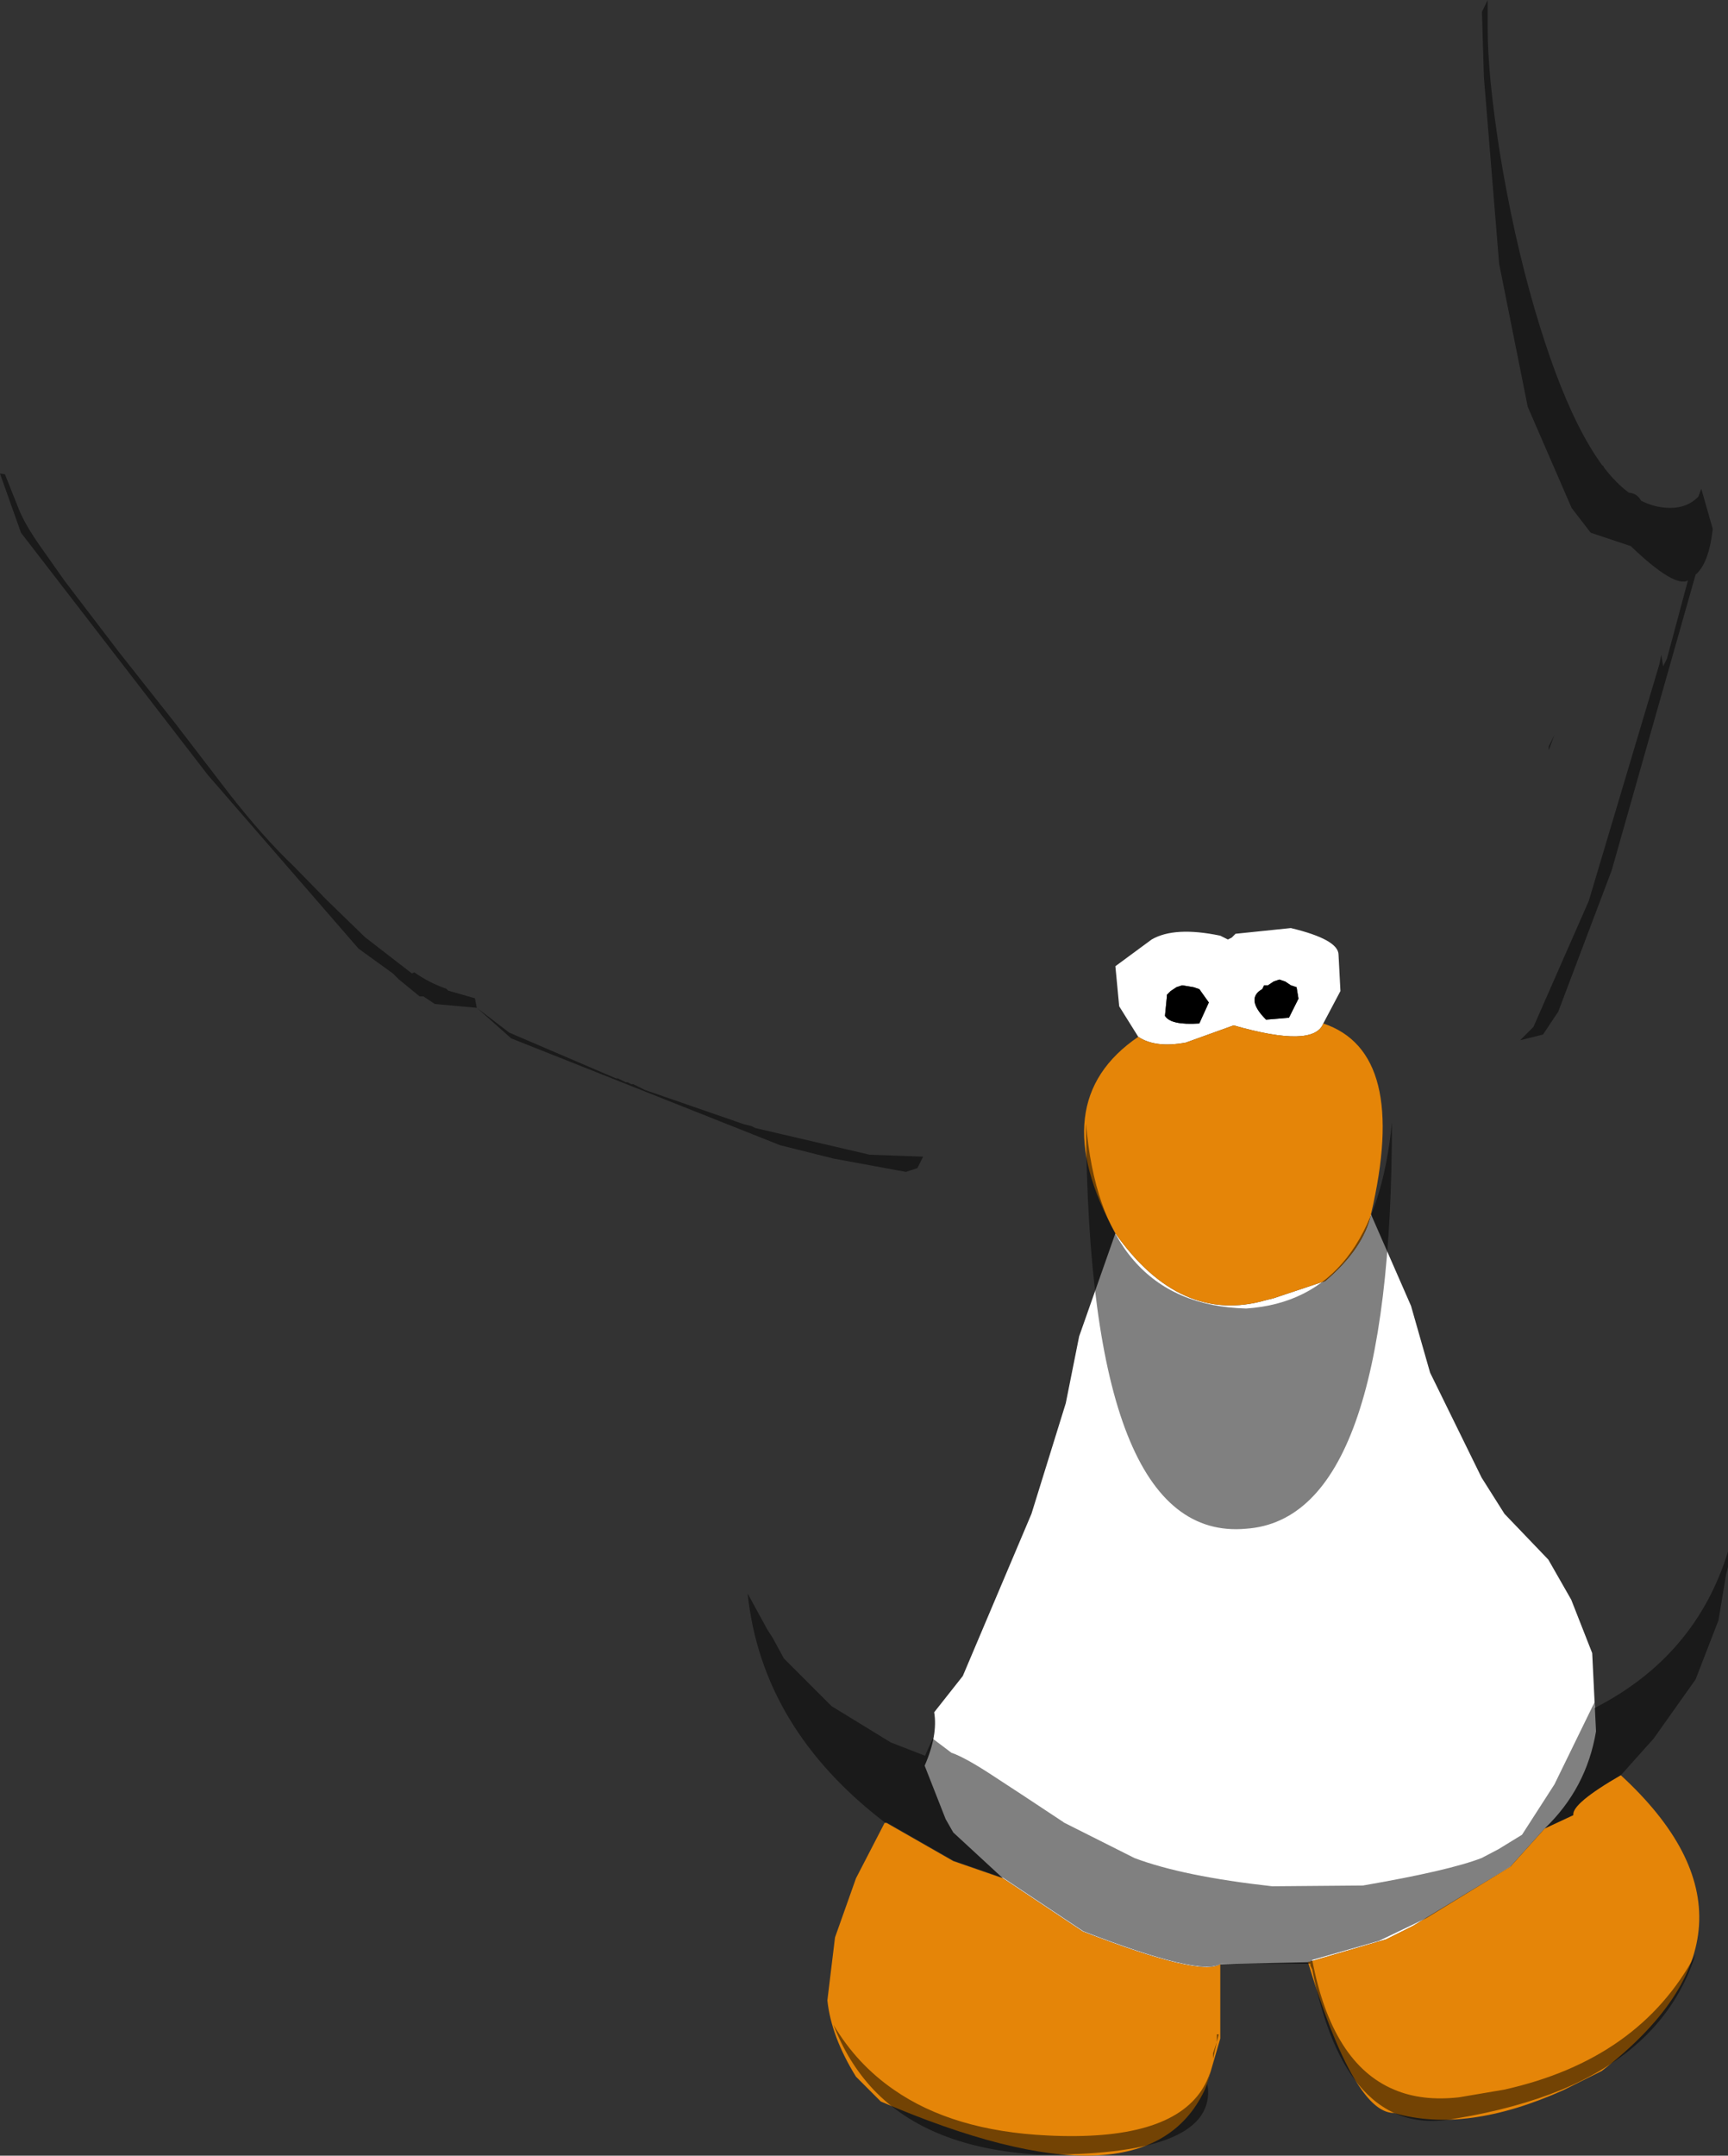 <?xml version="1.0" encoding="UTF-8" standalone="no"?>
<svg xmlns:ffdec="https://www.free-decompiler.com/flash" xmlns:xlink="http://www.w3.org/1999/xlink" ffdec:objectType="shape" height="282.45px" width="226.5px" xmlns="http://www.w3.org/2000/svg">
  <rect width="100%" height="100%" fill="#333333" stroke="none"/>
  <g transform="matrix(1.0, 0.0, 0.0, 1.0, 164.45, 181.85)">
    <path d="M2.5 -53.25 L1.75 -52.75 1.25 -52.75 1.0 -52.25 Q-1.25 -51.0 1.5 -48.25 L4.5 -48.5 5.75 -51.0 5.5 -52.5 4.75 -52.75 4.0 -53.25 3.25 -53.5 2.5 -53.25 M-15.25 -46.0 L-17.75 -50.0 -18.25 -55.25 -13.5 -58.75 Q-10.5 -60.5 -4.5 -59.25 L-3.5 -58.75 -3.0 -59.0 -2.5 -59.5 4.75 -60.25 Q11.0 -58.75 11.0 -56.75 L11.25 -52.0 9.0 -47.75 Q7.75 -44.5 -2.75 -47.5 L-9.0 -45.25 Q-13.0 -44.5 -15.25 -46.0 M15.25 -22.75 L20.5 -10.75 23.0 -2.0 29.75 11.75 32.75 16.5 38.5 22.5 41.5 27.75 44.25 34.75 44.75 45.0 Q43.5 52.5 38.0 57.75 L33.5 62.75 20.75 70.5 17.25 72.25 7.0 75.25 -4.5 75.5 Q-7.0 77.25 -22.5 71.25 L-33.0 64.25 -39.5 58.25 -40.5 56.5 -43.25 49.5 Q-41.5 45.5 -42.0 42.5 L-38.25 37.75 -29.25 16.5 -24.75 2.0 -23.0 -6.75 -18.25 -20.25 Q-9.75 -8.25 1.5 -11.5 L2.5 -11.75 9.25 -14.0 Q14.25 -18.25 15.25 -22.75 M-10.25 -52.5 L-11.0 -52.0 -11.5 -51.5 -11.5 -51.25 -11.75 -48.75 Q-11.0 -47.5 -7.25 -47.75 L-6.0 -50.5 -7.25 -52.25 -8.0 -52.5 -9.5 -52.75 -10.25 -52.5" fill="#ffffff" fill-rule="evenodd" stroke="none"/>
    <path d="M2.5 -53.25 L3.25 -53.5 4.0 -53.25 4.75 -52.75 5.5 -52.5 5.75 -51.0 4.5 -48.5 1.5 -48.25 Q-1.25 -51.0 1.0 -52.25 L1.25 -52.75 1.75 -52.75 2.5 -53.25 M-10.25 -52.5 L-9.5 -52.75 -8.0 -52.5 -7.25 -52.25 -6.0 -50.5 -7.25 -47.75 Q-11.0 -47.5 -11.75 -48.75 L-11.5 -51.25 -11.5 -51.5 -11.0 -52.0 -10.25 -52.5" fill="#000000" fill-rule="evenodd" stroke="none"/>
    <path d="M-15.25 -46.0 Q-13.0 -44.5 -9.0 -45.25 L-2.75 -47.5 Q7.75 -44.5 9.0 -47.75 20.25 -44.0 15.25 -22.75 14.25 -18.25 9.25 -14.0 L2.5 -11.75 1.5 -11.5 Q-9.75 -8.25 -18.25 -20.25 -27.75 -37.5 -15.25 -46.0 M38.0 57.75 L41.75 56.0 Q41.5 54.5 48.0 50.75 69.75 70.75 45.5 89.5 L40.5 92.0 Q27.7 97.75 18.25 95.0 16.2 95.0 14.05 92.0 10.65 87.3 7.0 75.25 L17.25 72.25 20.75 70.5 33.5 62.75 38.0 57.75 M-4.5 75.5 L-4.5 85.25 -6.25 91.25 -6.55 92.0 Q-14.3 108.4 -49.0 93.5 L-52.25 90.25 Q-55.5 85.0 -56.0 80.25 L-55.0 72.0 -52.25 64.25 -48.5 57.0 -48.25 57.0 -39.5 62.0 -33.0 64.25 -22.5 71.25 Q-7.0 77.25 -4.5 75.5" fill="#e58508" fill-rule="evenodd" stroke="none"/>
    <path d="M30.55 -178.1 Q30.55 -172.05 32.1 -162.1 33.9 -150.95 36.75 -141.2 38.05 -136.8 39.4 -133.15 42.3 -125.35 45.55 -120.9 L45.75 -120.75 45.75 -120.65 Q47.35 -118.55 49.05 -117.3 50.15 -117.2 50.65 -116.25 52.5 -115.3 54.5 -115.3 56.7 -115.3 58.15 -116.75 L58.55 -117.8 60.05 -112.55 Q59.55 -108.05 57.8 -106.55 L46.8 -67.8 39.8 -49.3 37.8 -46.3 34.8 -45.55 36.55 -47.3 43.8 -63.8 53.05 -94.8 53.3 -96.05 53.55 -94.55 54.05 -95.55 56.8 -105.8 Q55.05 -104.8 49.3 -110.3 L44.05 -112.05 41.55 -115.3 35.8 -128.55 32.05 -147.3 30.05 -171.8 29.8 -180.3 30.55 -181.85 30.55 -181.8 30.55 -178.1 M38.55 -83.55 L38.55 -84.05 39.3 -85.55 38.55 -83.55 M57.8 38.2 L52.3 45.95 48.05 50.7 Q41.55 54.45 41.8 55.95 L38.05 57.7 33.55 62.7 22.55 69.45 16.3 72.45 7.55 74.95 Q10.15 88.55 18.3 91.95 21.95 93.5 26.8 92.95 L32.7 91.95 Q50.45 88.0 57.8 74.2 53.95 86.25 40.25 91.95 34.3 94.4 26.55 95.7 19.05 97.25 14.2 91.95 9.7 87.05 7.55 76.2 L7.3 75.7 7.3 75.45 -4.45 75.45 Q-6.95 77.2 -22.45 71.2 L-32.95 64.2 -39.45 61.95 -48.2 56.95 -48.45 56.95 Q-64.6 44.6 -66.45 26.95 L-63.85 31.7 -63.2 32.7 -61.7 35.45 -55.45 41.7 -47.7 46.45 -43.2 48.2 -42.2 45.95 -39.75 47.8 Q-38.0 48.4 -34.55 50.65 -30.85 53.05 -25.05 56.9 L-25.0 56.95 -15.75 61.6 Q-9.4 64.0 2.3 65.3 L14.2 65.2 Q25.5 63.25 29.75 61.6 L31.95 60.45 35.05 58.55 39.3 51.95 44.55 41.2 44.55 41.95 Q57.8 35.2 62.05 21.45 L62.05 23.45 61.8 24.45 60.8 30.45 57.8 38.2 M-163.8 -119.7 L-161.95 -115.05 Q-161.2 -113.2 -159.3 -110.45 L-155.95 -105.7 -148.85 -96.4 -141.5 -87.1 -134.4 -77.85 Q-129.9 -72.1 -125.95 -68.35 L-121.65 -63.95 -116.6 -59.05 -110.65 -54.45 -110.45 -54.3 -110.15 -54.45 Q-108.15 -53.05 -105.95 -52.3 L-105.7 -52.05 -102.2 -51.05 -101.95 -49.8 -97.7 -46.55 -83.7 -40.55 -83.45 -40.55 -82.45 -40.05 -82.2 -40.05 -81.7 -39.8 -81.45 -39.8 -79.95 -39.05 -66.95 -34.55 -65.95 -34.3 -65.45 -34.05 -50.45 -30.55 -43.45 -30.3 -44.2 -28.8 -45.7 -28.3 -55.2 -30.05 -62.2 -31.8 -97.45 -45.8 -101.95 -49.8 -107.45 -50.3 -108.95 -51.3 -109.45 -51.3 -112.2 -53.55 -112.95 -54.3 -117.45 -57.55 -137.2 -80.3 -161.7 -112.05 -164.45 -119.8 -163.8 -119.7 M-5.45 87.9 L-5.45 87.2 -4.95 85.7 -5.45 87.9 M-4.95 84.7 L-4.7 84.7 -4.95 85.7 -4.95 84.7 M-55.2 83.45 Q-52.15 88.6 -47.3 91.95 -39.55 97.35 -27.2 97.95 -11.3 98.75 -6.9 91.95 -6.2 90.85 -5.8 89.6 L-6.2 91.2 -6.1 91.95 Q-5.65 100.7 -28.45 100.45 -42.65 99.6 -49.95 91.95 -53.3 88.4 -55.2 83.45 M-22.1 -34.65 Q-20.1 -10.9 -1.1 -10.4 15.75 -11.55 18.0 -34.8 18.0 17.1 -1.1 18.45 -21.75 20.35 -22.1 -34.65" fill="#000000" fill-opacity="0.498" fill-rule="evenodd" stroke="none"/>
  </g>
</svg>
